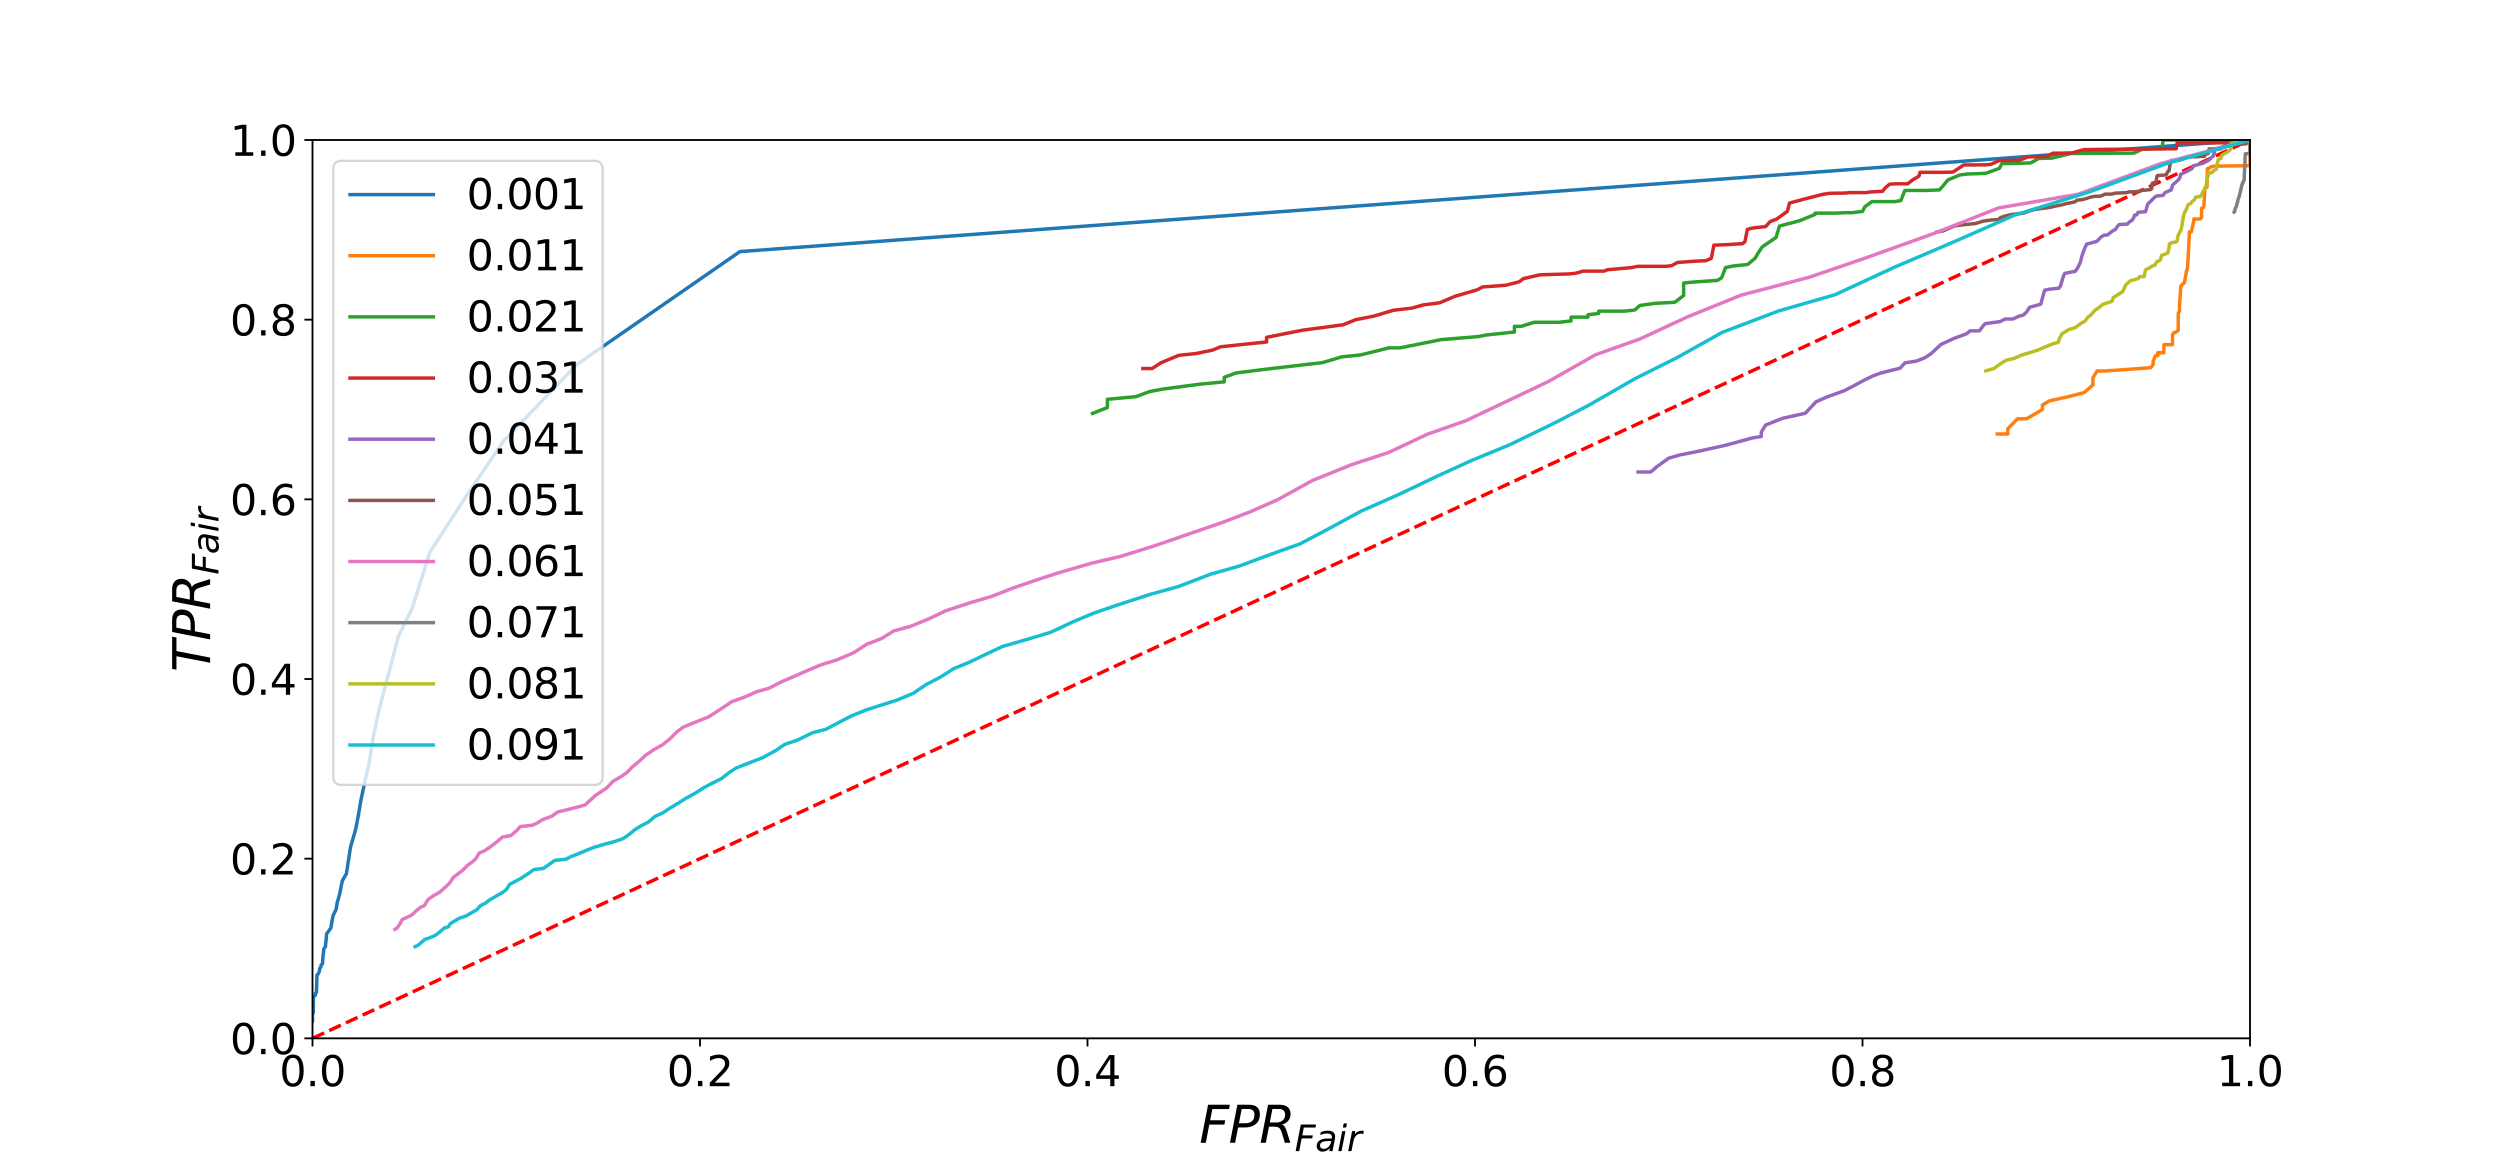<?xml version="1.0" encoding="utf-8" standalone="no"?>
<!DOCTYPE svg PUBLIC "-//W3C//DTD SVG 1.1//EN"
  "http://www.w3.org/Graphics/SVG/1.1/DTD/svg11.dtd">
<svg height="504pt" version="1.1" viewBox="0 0 1080 504" width="1080pt" xmlns="http://www.w3.org/2000/svg" xmlns:xlink="http://www.w3.org/1999/xlink">
 <defs>
  <style type="text/css">*{stroke-linecap:butt;stroke-linejoin:round;}</style>
 </defs>
 <g id="figure_1">
  <g id="patch_1">
   <path d="M 0 504 
L 1080 504 
L 1080 0 
L 0 0 
z
" style="fill:#ffffff;"/>
  </g>
  <g id="axes_1">
   <g id="patch_2">
    <path d="M 135 448.56 
L 972 448.56 
L 972 60.48 
L 135 60.48 
z
" style="fill:#ffffff;"/>
   </g>
   <g id="matplotlib.axis_1">
    <g id="xtick_1">
     <g id="line2d_1">
      <defs>
       <path d="M 0 0 
L 0 3.5 
" id="m8873af91c9" style="stroke:#000000;stroke-width:0.8;"/>
      </defs>
      <g>
       <use style="stroke:#000000;stroke-width:0.8;" x="135" xlink:href="#m8873af91c9" y="448.56"/>
      </g>
     </g>
     <g id="text_1">
      <!-- 0.0 -->
      <g transform="translate(120.687 469.237)scale(0.18 -0.18)">
       <defs>
        <path d="M 2034 4250 
Q 1547 4250 1301 3770 
Q 1056 3291 1056 2328 
Q 1056 1369 1301 889 
Q 1547 409 2034 409 
Q 2525 409 2770 889 
Q 3016 1369 3016 2328 
Q 3016 3291 2770 3770 
Q 2525 4250 2034 4250 
z
M 2034 4750 
Q 2819 4750 3233 4129 
Q 3647 3509 3647 2328 
Q 3647 1150 3233 529 
Q 2819 -91 2034 -91 
Q 1250 -91 836 529 
Q 422 1150 422 2328 
Q 422 3509 836 4129 
Q 1250 4750 2034 4750 
z
" id="DejaVuSans-30" transform="scale(0.016)"/>
        <path d="M 684 794 
L 1344 794 
L 1344 0 
L 684 0 
L 684 794 
z
" id="DejaVuSans-2e" transform="scale(0.016)"/>
       </defs>
       <use xlink:href="#DejaVuSans-30"/>
       <use x="63.623" xlink:href="#DejaVuSans-2e"/>
       <use x="95.41" xlink:href="#DejaVuSans-30"/>
      </g>
     </g>
    </g>
    <g id="xtick_2">
     <g id="line2d_2">
      <g>
       <use style="stroke:#000000;stroke-width:0.8;" x="302.4" xlink:href="#m8873af91c9" y="448.56"/>
      </g>
     </g>
     <g id="text_2">
      <!-- 0.2 -->
      <g transform="translate(288.087 469.237)scale(0.18 -0.18)">
       <defs>
        <path d="M 1228 531 
L 3431 531 
L 3431 0 
L 469 0 
L 469 531 
Q 828 903 1448 1529 
Q 2069 2156 2228 2338 
Q 2531 2678 2651 2914 
Q 2772 3150 2772 3378 
Q 2772 3750 2511 3984 
Q 2250 4219 1831 4219 
Q 1534 4219 1204 4116 
Q 875 4013 500 3803 
L 500 4441 
Q 881 4594 1212 4672 
Q 1544 4750 1819 4750 
Q 2544 4750 2975 4387 
Q 3406 4025 3406 3419 
Q 3406 3131 3298 2873 
Q 3191 2616 2906 2266 
Q 2828 2175 2409 1742 
Q 1991 1309 1228 531 
z
" id="DejaVuSans-32" transform="scale(0.016)"/>
       </defs>
       <use xlink:href="#DejaVuSans-30"/>
       <use x="63.623" xlink:href="#DejaVuSans-2e"/>
       <use x="95.41" xlink:href="#DejaVuSans-32"/>
      </g>
     </g>
    </g>
    <g id="xtick_3">
     <g id="line2d_3">
      <g>
       <use style="stroke:#000000;stroke-width:0.8;" x="469.8" xlink:href="#m8873af91c9" y="448.56"/>
      </g>
     </g>
     <g id="text_3">
      <!-- 0.4 -->
      <g transform="translate(455.487 469.237)scale(0.18 -0.18)">
       <defs>
        <path d="M 2419 4116 
L 825 1625 
L 2419 1625 
L 2419 4116 
z
M 2253 4666 
L 3047 4666 
L 3047 1625 
L 3713 1625 
L 3713 1100 
L 3047 1100 
L 3047 0 
L 2419 0 
L 2419 1100 
L 313 1100 
L 313 1709 
L 2253 4666 
z
" id="DejaVuSans-34" transform="scale(0.016)"/>
       </defs>
       <use xlink:href="#DejaVuSans-30"/>
       <use x="63.623" xlink:href="#DejaVuSans-2e"/>
       <use x="95.41" xlink:href="#DejaVuSans-34"/>
      </g>
     </g>
    </g>
    <g id="xtick_4">
     <g id="line2d_4">
      <g>
       <use style="stroke:#000000;stroke-width:0.8;" x="637.2" xlink:href="#m8873af91c9" y="448.56"/>
      </g>
     </g>
     <g id="text_4">
      <!-- 0.6 -->
      <g transform="translate(622.887 469.237)scale(0.18 -0.18)">
       <defs>
        <path d="M 2113 2584 
Q 1688 2584 1439 2293 
Q 1191 2003 1191 1497 
Q 1191 994 1439 701 
Q 1688 409 2113 409 
Q 2538 409 2786 701 
Q 3034 994 3034 1497 
Q 3034 2003 2786 2293 
Q 2538 2584 2113 2584 
z
M 3366 4563 
L 3366 3988 
Q 3128 4100 2886 4159 
Q 2644 4219 2406 4219 
Q 1781 4219 1451 3797 
Q 1122 3375 1075 2522 
Q 1259 2794 1537 2939 
Q 1816 3084 2150 3084 
Q 2853 3084 3261 2657 
Q 3669 2231 3669 1497 
Q 3669 778 3244 343 
Q 2819 -91 2113 -91 
Q 1303 -91 875 529 
Q 447 1150 447 2328 
Q 447 3434 972 4092 
Q 1497 4750 2381 4750 
Q 2619 4750 2861 4703 
Q 3103 4656 3366 4563 
z
" id="DejaVuSans-36" transform="scale(0.016)"/>
       </defs>
       <use xlink:href="#DejaVuSans-30"/>
       <use x="63.623" xlink:href="#DejaVuSans-2e"/>
       <use x="95.41" xlink:href="#DejaVuSans-36"/>
      </g>
     </g>
    </g>
    <g id="xtick_5">
     <g id="line2d_5">
      <g>
       <use style="stroke:#000000;stroke-width:0.8;" x="804.6" xlink:href="#m8873af91c9" y="448.56"/>
      </g>
     </g>
     <g id="text_5">
      <!-- 0.8 -->
      <g transform="translate(790.287 469.237)scale(0.18 -0.18)">
       <defs>
        <path d="M 2034 2216 
Q 1584 2216 1326 1975 
Q 1069 1734 1069 1313 
Q 1069 891 1326 650 
Q 1584 409 2034 409 
Q 2484 409 2743 651 
Q 3003 894 3003 1313 
Q 3003 1734 2745 1975 
Q 2488 2216 2034 2216 
z
M 1403 2484 
Q 997 2584 770 2862 
Q 544 3141 544 3541 
Q 544 4100 942 4425 
Q 1341 4750 2034 4750 
Q 2731 4750 3128 4425 
Q 3525 4100 3525 3541 
Q 3525 3141 3298 2862 
Q 3072 2584 2669 2484 
Q 3125 2378 3379 2068 
Q 3634 1759 3634 1313 
Q 3634 634 3220 271 
Q 2806 -91 2034 -91 
Q 1263 -91 848 271 
Q 434 634 434 1313 
Q 434 1759 690 2068 
Q 947 2378 1403 2484 
z
M 1172 3481 
Q 1172 3119 1398 2916 
Q 1625 2713 2034 2713 
Q 2441 2713 2670 2916 
Q 2900 3119 2900 3481 
Q 2900 3844 2670 4047 
Q 2441 4250 2034 4250 
Q 1625 4250 1398 4047 
Q 1172 3844 1172 3481 
z
" id="DejaVuSans-38" transform="scale(0.016)"/>
       </defs>
       <use xlink:href="#DejaVuSans-30"/>
       <use x="63.623" xlink:href="#DejaVuSans-2e"/>
       <use x="95.41" xlink:href="#DejaVuSans-38"/>
      </g>
     </g>
    </g>
    <g id="xtick_6">
     <g id="line2d_6">
      <g>
       <use style="stroke:#000000;stroke-width:0.8;" x="972" xlink:href="#m8873af91c9" y="448.56"/>
      </g>
     </g>
     <g id="text_6">
      <!-- 1.0 -->
      <g transform="translate(957.687 469.237)scale(0.18 -0.18)">
       <defs>
        <path d="M 794 531 
L 1825 531 
L 1825 4091 
L 703 3866 
L 703 4441 
L 1819 4666 
L 2450 4666 
L 2450 531 
L 3481 531 
L 3481 0 
L 794 0 
L 794 531 
z
" id="DejaVuSans-31" transform="scale(0.016)"/>
       </defs>
       <use xlink:href="#DejaVuSans-31"/>
       <use x="63.623" xlink:href="#DejaVuSans-2e"/>
       <use x="95.41" xlink:href="#DejaVuSans-30"/>
      </g>
     </g>
    </g>
    <g id="text_7">
     <!-- $FPR_{Fair}$ -->
     <g transform="translate(518.08 493.697)scale(0.22 -0.22)">
      <defs>
       <path d="M 1081 4666 
L 3756 4666 
L 3653 4134 
L 1606 4134 
L 1338 2759 
L 3188 2759 
L 3084 2228 
L 1234 2228 
L 800 0 
L 172 0 
L 1081 4666 
z
" id="DejaVuSans-Oblique-46" transform="scale(0.016)"/>
       <path d="M 1081 4666 
L 2541 4666 
Q 3178 4666 3512 4369 
Q 3847 4072 3847 3500 
Q 3847 2731 3353 2303 
Q 2859 1875 1966 1875 
L 1172 1875 
L 806 0 
L 172 0 
L 1081 4666 
z
M 1613 4147 
L 1275 2394 
L 2069 2394 
Q 2606 2394 2893 2669 
Q 3181 2944 3181 3456 
Q 3181 3784 2986 3965 
Q 2791 4147 2438 4147 
L 1613 4147 
z
" id="DejaVuSans-Oblique-50" transform="scale(0.016)"/>
       <path d="M 1613 4147 
L 1294 2491 
L 2106 2491 
Q 2584 2491 2879 2755 
Q 3175 3019 3175 3444 
Q 3175 3784 2976 3965 
Q 2778 4147 2406 4147 
L 1613 4147 
z
M 2772 2241 
Q 2972 2194 3105 2009 
Q 3238 1825 3413 1275 
L 3809 0 
L 3144 0 
L 2778 1197 
Q 2638 1659 2453 1815 
Q 2269 1972 1888 1972 
L 1191 1972 
L 806 0 
L 172 0 
L 1081 4666 
L 2503 4666 
Q 3150 4666 3495 4373 
Q 3841 4081 3841 3531 
Q 3841 3044 3547 2687 
Q 3253 2331 2772 2241 
z
" id="DejaVuSans-Oblique-52" transform="scale(0.016)"/>
       <path d="M 3438 1997 
L 3047 0 
L 2472 0 
L 2578 531 
Q 2325 219 2001 64 
Q 1678 -91 1281 -91 
Q 834 -91 548 182 
Q 263 456 263 884 
Q 263 1497 752 1853 
Q 1241 2209 2100 2209 
L 2900 2209 
L 2931 2363 
Q 2938 2388 2941 2417 
Q 2944 2447 2944 2509 
Q 2944 2788 2717 2942 
Q 2491 3097 2081 3097 
Q 1800 3097 1504 3025 
Q 1209 2953 897 2809 
L 997 3341 
Q 1322 3463 1633 3523 
Q 1944 3584 2234 3584 
Q 2853 3584 3176 3315 
Q 3500 3047 3500 2534 
Q 3500 2431 3484 2292 
Q 3469 2153 3438 1997 
z
M 2816 1759 
L 2241 1759 
Q 1534 1759 1195 1570 
Q 856 1381 856 984 
Q 856 709 1029 553 
Q 1203 397 1509 397 
Q 1978 397 2328 733 
Q 2678 1069 2791 1631 
L 2816 1759 
z
" id="DejaVuSans-Oblique-61" transform="scale(0.016)"/>
       <path d="M 1172 4863 
L 1747 4863 
L 1606 4134 
L 1031 4134 
L 1172 4863 
z
M 909 3500 
L 1484 3500 
L 800 0 
L 225 0 
L 909 3500 
z
" id="DejaVuSans-Oblique-69" transform="scale(0.016)"/>
       <path d="M 2853 2969 
Q 2766 3016 2653 3041 
Q 2541 3066 2413 3066 
Q 1953 3066 1609 2717 
Q 1266 2369 1153 1784 
L 800 0 
L 225 0 
L 909 3500 
L 1484 3500 
L 1375 2956 
Q 1603 3259 1920 3421 
Q 2238 3584 2597 3584 
Q 2691 3584 2781 3573 
Q 2872 3563 2963 3538 
L 2853 2969 
z
" id="DejaVuSans-Oblique-72" transform="scale(0.016)"/>
      </defs>
      <use transform="translate(0 0.094)" xlink:href="#DejaVuSans-Oblique-46"/>
      <use transform="translate(57.52 0.094)" xlink:href="#DejaVuSans-Oblique-50"/>
      <use transform="translate(117.822 0.094)" xlink:href="#DejaVuSans-Oblique-52"/>
      <use transform="translate(187.305 -16.312)scale(0.7)" xlink:href="#DejaVuSans-Oblique-46"/>
      <use transform="translate(227.568 -16.312)scale(0.7)" xlink:href="#DejaVuSans-Oblique-61"/>
      <use transform="translate(270.464 -16.312)scale(0.7)" xlink:href="#DejaVuSans-Oblique-69"/>
      <use transform="translate(289.912 -16.312)scale(0.7)" xlink:href="#DejaVuSans-Oblique-72"/>
     </g>
    </g>
   </g>
   <g id="matplotlib.axis_2">
    <g id="ytick_1">
     <g id="line2d_7">
      <defs>
       <path d="M 0 0 
L -3.5 0 
" id="mb8b82fc88a" style="stroke:#000000;stroke-width:0.8;"/>
      </defs>
      <g>
       <use style="stroke:#000000;stroke-width:0.8;" x="135" xlink:href="#mb8b82fc88a" y="448.56"/>
      </g>
     </g>
     <g id="text_8">
      <!-- 0.0 -->
      <g transform="translate(99.374 455.399)scale(0.18 -0.18)">
       <use xlink:href="#DejaVuSans-30"/>
       <use x="63.623" xlink:href="#DejaVuSans-2e"/>
       <use x="95.41" xlink:href="#DejaVuSans-30"/>
      </g>
     </g>
    </g>
    <g id="ytick_2">
     <g id="line2d_8">
      <g>
       <use style="stroke:#000000;stroke-width:0.8;" x="135" xlink:href="#mb8b82fc88a" y="370.944"/>
      </g>
     </g>
     <g id="text_9">
      <!-- 0.2 -->
      <g transform="translate(99.374 377.783)scale(0.18 -0.18)">
       <use xlink:href="#DejaVuSans-30"/>
       <use x="63.623" xlink:href="#DejaVuSans-2e"/>
       <use x="95.41" xlink:href="#DejaVuSans-32"/>
      </g>
     </g>
    </g>
    <g id="ytick_3">
     <g id="line2d_9">
      <g>
       <use style="stroke:#000000;stroke-width:0.8;" x="135" xlink:href="#mb8b82fc88a" y="293.328"/>
      </g>
     </g>
     <g id="text_10">
      <!-- 0.4 -->
      <g transform="translate(99.374 300.167)scale(0.18 -0.18)">
       <use xlink:href="#DejaVuSans-30"/>
       <use x="63.623" xlink:href="#DejaVuSans-2e"/>
       <use x="95.41" xlink:href="#DejaVuSans-34"/>
      </g>
     </g>
    </g>
    <g id="ytick_4">
     <g id="line2d_10">
      <g>
       <use style="stroke:#000000;stroke-width:0.8;" x="135" xlink:href="#mb8b82fc88a" y="215.712"/>
      </g>
     </g>
     <g id="text_11">
      <!-- 0.6 -->
      <g transform="translate(99.374 222.551)scale(0.18 -0.18)">
       <use xlink:href="#DejaVuSans-30"/>
       <use x="63.623" xlink:href="#DejaVuSans-2e"/>
       <use x="95.41" xlink:href="#DejaVuSans-36"/>
      </g>
     </g>
    </g>
    <g id="ytick_5">
     <g id="line2d_11">
      <g>
       <use style="stroke:#000000;stroke-width:0.8;" x="135" xlink:href="#mb8b82fc88a" y="138.096"/>
      </g>
     </g>
     <g id="text_12">
      <!-- 0.8 -->
      <g transform="translate(99.374 144.935)scale(0.18 -0.18)">
       <use xlink:href="#DejaVuSans-30"/>
       <use x="63.623" xlink:href="#DejaVuSans-2e"/>
       <use x="95.41" xlink:href="#DejaVuSans-38"/>
      </g>
     </g>
    </g>
    <g id="ytick_6">
     <g id="line2d_12">
      <g>
       <use style="stroke:#000000;stroke-width:0.8;" x="135" xlink:href="#mb8b82fc88a" y="60.48"/>
      </g>
     </g>
     <g id="text_13">
      <!-- 1.0 -->
      <g transform="translate(99.374 67.319)scale(0.18 -0.18)">
       <use xlink:href="#DejaVuSans-31"/>
       <use x="63.623" xlink:href="#DejaVuSans-2e"/>
       <use x="95.41" xlink:href="#DejaVuSans-30"/>
      </g>
     </g>
    </g>
    <g id="text_14">
     <!-- $TPR_{Fair}$ -->
     <g transform="translate(90.799 290.27)rotate(-90)scale(0.22 -0.22)">
      <defs>
       <path d="M 378 4666 
L 4325 4666 
L 4225 4134 
L 2559 4134 
L 1759 0 
L 1125 0 
L 1925 4134 
L 275 4134 
L 378 4666 
z
" id="DejaVuSans-Oblique-54" transform="scale(0.016)"/>
      </defs>
      <use transform="translate(0 0.094)" xlink:href="#DejaVuSans-Oblique-54"/>
      <use transform="translate(61.084 0.094)" xlink:href="#DejaVuSans-Oblique-50"/>
      <use transform="translate(121.387 0.094)" xlink:href="#DejaVuSans-Oblique-52"/>
      <use transform="translate(190.869 -16.312)scale(0.7)" xlink:href="#DejaVuSans-Oblique-46"/>
      <use transform="translate(231.133 -16.312)scale(0.7)" xlink:href="#DejaVuSans-Oblique-61"/>
      <use transform="translate(274.028 -16.312)scale(0.7)" xlink:href="#DejaVuSans-Oblique-69"/>
      <use transform="translate(293.477 -16.312)scale(0.7)" xlink:href="#DejaVuSans-Oblique-72"/>
     </g>
    </g>
   </g>
   <g id="line2d_13">
    <path clip-path="url(#p45fdddfc9d)" d="M 135 448.56 
L 972 60.48 
" style="fill:none;stroke:#ff0000;stroke-dasharray:5.55,2.4;stroke-dashoffset:0;stroke-width:1.5;"/>
   </g>
   <g id="line2d_14">
    <path clip-path="url(#p45fdddfc9d)" d="M 972 60.48 
L 319.632 108.689 
L 249.136 157.5 
L 217.599 190.45 
L 200.733 215.379 
L 185.727 238.54 
L 178.081 262.719 
L 172.082 274.945 
L 167.46 292.625 
L 163.862 306.264 
L 161.392 317.533 
L 159.463 329.853 
L 157.798 336.814 
L 155.925 345.666 
L 154.827 352.123 
L 153.719 357.983 
L 151.437 365.9 
L 150.5 371.878 
L 149.664 377.37 
L 147.877 380.54 
L 147.415 382.693 
L 146.789 385.985 
L 146.273 387.905 
L 145.662 389.941 
L 145.197 392.893 
L 143.913 395.476 
L 143.573 397.049 
L 143.272 398.894 
L 142.965 400.818 
L 141.998 402.25 
L 141.105 403.329 
L 140.969 405.293 
L 140.812 406.582 
L 140.677 407.687 
L 140.588 408.935 
L 139.88 409.911 
L 139.8 411.066 
L 139.702 411.834 
L 139.612 412.434 
L 139.534 413.28 
L 139.455 414.032 
L 139.397 414.983 
L 139.314 416.336 
L 138.715 416.908 
L 138.628 417.701 
L 138.064 418.453 
L 138.031 419.413 
L 137.484 420.703 
L 136.947 421.177 
L 136.918 421.903 
L 136.893 422.363 
L 136.874 423.048 
L 136.848 424.38 
L 136.826 424.986 
L 136.808 425.561 
L 136.785 426.441 
L 136.766 426.906 
L 136.75 427.463 
L 136.735 427.947 
L 136.717 428.206 
L 136.694 428.768 
L 136.257 428.984 
L 136.245 429.221 
L 136.23 429.761 
L 136.221 429.971 
L 135.807 430.176 
L 135.798 430.306 
L 135.394 430.481 
L 135.39 431.099 
L 135.384 431.274 
L 135.381 431.403 
L 135.377 431.531 
L 135.373 431.625 
L 135.369 431.965 
L 135.365 432.821 
L 135.361 432.859 
L 135.358 433.491 
L 135.355 433.863 
L 135.353 434.001 
L 135.35 434.321 
L 135.347 435.124 
L 135.345 435.285 
L 135.343 435.66 
L 135.34 436.392 
L 135.338 436.898 
L 135.336 437.001 
L 135.334 437.563 
L 135 437.652 
L 135 438.32 
L 135 438.577 
L 135 439.059 
L 135 439.295 
L 135 439.759 
L 135 439.8 
L 135 440.273 
L 135 440.546 
L 135 440.802 
L 135 440.862 
L 135 440.928 
L 135 440.989 
L 135 441.053 
" style="fill:none;stroke:#1f77b4;stroke-linecap:square;stroke-width:1.5;"/>
   </g>
   <g id="line2d_15">
    <path clip-path="url(#p45fdddfc9d)" d="M 972 60.48 
L 972 60.48 
L 972 60.48 
L 972 60.48 
L 972 60.48 
L 972 60.48 
L 972 60.48 
L 972 60.48 
L 972 60.48 
L 972 67.41 
L 972 67.472 
L 972 67.536 
L 972 67.536 
L 972 67.601 
L 972 71.161 
L 972 71.161 
L 972 71.161 
L 972 71.26 
L 972 71.463 
L 972 71.568 
L 972 71.568 
L 956.5 71.783 
L 956.057 71.894 
L 955.904 71.894 
L 955.426 72.007 
L 954.918 72.122 
L 954.742 72.36 
L 954.562 72.608 
L 954 72.735 
L 953.604 72.866 
L 953.4 80.905 
L 952.977 81.123 
L 952.759 81.123 
L 952.535 81.123 
L 952.306 84.99 
L 952.071 89.075 
L 951.831 89.69 
L 951.831 89.69 
L 951.585 89.69 
L 951.075 90.008 
L 951.075 93.863 
L 950.538 94.597 
L 950.26 94.597 
L 949.68 94.597 
L 949.068 94.597 
L 947.739 94.597 
L 947.739 95.364 
L 946.636 100.17 
L 945.844 100.17 
L 945.429 108.445 
L 945 115.92 
L 945 115.92 
L 944.557 117.166 
L 943.627 122.22 
L 942.632 122.93 
L 942.107 123.656 
L 941.564 131.851 
L 941.564 133.53 
L 941.564 134.4 
L 941 135.291 
L 941 142.662 
L 939.808 143.64 
L 939.176 143.64 
L 938.52 144.642 
L 938.52 148.903 
L 937.837 148.903 
L 937.125 148.903 
L 934.8 148.903 
L 934.8 150.037 
L 934.8 151.2 
L 934.8 152.394 
L 933.955 152.394 
L 932.143 152.394 
L 932.143 153.619 
L 931.171 153.619 
L 931.171 153.619 
L 930.15 156.171 
L 930.15 156.171 
L 930.15 157.5 
L 929.077 158.866 
L 929.077 158.866 
L 909.225 160.272 
L 907.615 160.272 
L 905.921 160.272 
L 904.135 163.207 
L 904.135 163.207 
L 904.135 166.32 
L 902.25 167.948 
L 900.257 169.627 
L 893.531 171.36 
L 885.414 173.148 
L 882.321 174.995 
L 882.321 176.904 
L 879 178.877 
L 875.423 180.919 
L 871.56 180.919 
L 867.375 185.22 
L 867.375 185.22 
L 867.375 187.488 
L 862.826 187.488 
L 862.826 187.488 
" style="fill:none;stroke:#ff7f0e;stroke-linecap:square;stroke-width:1.5;"/>
   </g>
   <g id="line2d_16">
    <path clip-path="url(#p45fdddfc9d)" d="M 972 60.48 
L 965.139 60.48 
L 965.083 60.48 
L 958.222 60.48 
L 954.49 60.48 
L 950.446 60.48 
L 946.636 60.48 
L 935.45 60.48 
L 934.466 60.48 
L 933.955 64.194 
L 926.345 64.212 
L 925.927 64.248 
L 921.857 66.132 
L 910.569 66.215 
L 903.518 66.244 
L 896.595 66.301 
L 896.253 66.301 
L 894.5 66.33 
L 886.353 68.32 
L 880.763 68.441 
L 877.245 70.38 
L 870.422 70.586 
L 864.798 70.693 
L 863.731 72.735 
L 857.864 74.853 
L 854.907 75.007 
L 849.938 75.164 
L 848.653 75.325 
L 846.674 75.572 
L 841.5 77.728 
L 837.895 82.04 
L 831.721 82.282 
L 826.23 82.282 
L 822.879 82.282 
L 822.017 84.462 
L 821.145 86.643 
L 818.467 87.091 
L 811.617 87.091 
L 808.683 87.091 
L 805.64 89.309 
L 804.6 91.35 
L 801.401 91.705 
L 800.308 91.885 
L 796.941 91.885 
L 793.44 92.068 
L 784.102 92.068 
L 784.102 92.629 
L 777.486 95.337 
L 768.729 97.661 
L 767.266 102.561 
L 761.245 106.68 
L 759.717 108.99 
L 758.168 111.604 
L 755 114.25 
L 748.8 114.906 
L 745.444 115.578 
L 743.727 120.001 
L 741.985 121.118 
L 731.045 121.885 
L 727.338 122.276 
L 727.338 127.648 
L 723.516 130.585 
L 714.969 131.04 
L 708.378 131.968 
L 706.286 133.901 
L 702 134.4 
L 697.574 134.4 
L 690.655 134.4 
L 690.655 135.42 
L 686.025 135.94 
L 686.025 137.003 
L 683.622 137.003 
L 678.692 137.003 
L 678.692 138.654 
L 673.591 139.221 
L 662.838 139.221 
L 657.165 140.971 
L 654.25 140.971 
L 654.25 143.428 
L 642.029 144.714 
L 638.825 145.373 
L 622.573 146.72 
L 619.147 147.41 
L 612.09 148.823 
L 604.745 150.284 
L 600 150.284 
L 587.663 153.354 
L 579.656 154.154 
L 571.309 156.641 
L 548.798 159.264 
L 534.035 161.093 
L 528.882 162.992 
L 528.882 164.963 
L 518.205 165.977 
L 502.463 168.067 
L 496.667 169.142 
L 490.725 171.36 
L 478.385 172.503 
L 478.385 176.078 
L 471.974 178.591 
L 471.974 178.591 
" style="fill:none;stroke:#2ca02c;stroke-linecap:square;stroke-width:1.5;"/>
   </g>
   <g id="line2d_17">
    <path clip-path="url(#p45fdddfc9d)" d="M 972 60.48 
L 965.25 60.48 
L 962.927 61.678 
L 958.427 61.689 
L 955.992 61.693 
L 953.4 61.697 
L 950.899 61.716 
L 941.349 61.72 
L 940.552 61.744 
L 940.091 64.272 
L 930.273 64.322 
L 929.902 64.387 
L 922.179 64.4 
L 914.534 64.495 
L 909.537 64.522 
L 904.941 64.551 
L 904.338 64.594 
L 900.33 64.623 
L 894.975 66.104 
L 886.75 66.187 
L 884.437 67.588 
L 879.587 67.72 
L 876.038 67.775 
L 872.421 69.234 
L 866.016 69.3 
L 863.551 69.401 
L 860.027 71.009 
L 858.892 71.092 
L 857.734 71.217 
L 848.32 71.26 
L 843.679 74.34 
L 838.908 74.451 
L 832.5 74.451 
L 829.467 74.451 
L 828.949 76.128 
L 826.3 77.693 
L 824.109 79.411 
L 818.656 79.411 
L 816.279 79.566 
L 814.447 81.156 
L 813.202 82.656 
L 807.948 82.931 
L 805.955 83.213 
L 799.066 83.213 
L 796.895 83.405 
L 790.353 83.502 
L 787.208 84 
L 779.416 86.012 
L 773.072 87.714 
L 772.176 91.253 
L 767.484 94.672 
L 766.555 94.976 
L 764.67 95.76 
L 762.75 97.864 
L 756.883 98.563 
L 754.854 99.104 
L 753.825 104.414 
L 752.786 105.258 
L 745.891 105.693 
L 740.403 105.914 
L 739.273 111.593 
L 736.98 112.61 
L 731.673 112.871 
L 724.611 113.4 
L 722.149 114.771 
L 719.638 115.054 
L 715.776 115.054 
L 707.456 115.054 
L 704.686 115.628 
L 694.468 116.513 
L 693 117.119 
L 691.516 117.119 
L 683.852 117.119 
L 680.669 118.052 
L 677.413 118.37 
L 665.424 118.692 
L 658.125 120.355 
L 656.246 121.756 
L 650.47 123.223 
L 640.358 123.984 
L 638.259 125.16 
L 628.615 127.972 
L 621.882 130.82 
L 614.88 131.71 
L 610.054 133.089 
L 601.898 134.038 
L 593.63 136.523 
L 585.692 138.096 
L 580.213 140.298 
L 562.8 142.628 
L 553.5 144.467 
L 547.159 145.74 
L 547.159 147.723 
L 540.623 148.404 
L 527.344 149.8 
L 523.843 151.241 
L 516.672 152.729 
L 509.268 153.491 
L 501.62 156.671 
L 497.7 159.202 
L 493.714 159.202 
" style="fill:none;stroke:#d62728;stroke-linecap:square;stroke-width:1.5;"/>
   </g>
   <g id="line2d_18">
    <path clip-path="url(#p45fdddfc9d)" d="M 972 60.48 
L 966.769 60.48 
L 966.714 60.48 
L 964.907 60.48 
L 963.058 62.337 
L 962.902 62.346 
L 960.963 63.306 
L 957.153 64.248 
L 956.851 64.313 
L 956.607 66.229 
L 956.355 66.287 
L 956.208 67.323 
L 954.021 69.278 
L 953.804 69.436 
L 951.734 70.508 
L 947.621 71.626 
L 947.443 71.744 
L 946.89 72.899 
L 944.453 74.152 
L 941.954 75.365 
L 941.799 76.516 
L 941 77.776 
L 938.52 79.938 
L 937.976 82.04 
L 935.31 83.181 
L 934.487 84.395 
L 931.805 84.666 
L 931.462 84.804 
L 930.994 85.014 
L 927.818 88.2 
L 926.892 91.438 
L 923.663 91.705 
L 923.068 92.82 
L 922.147 92.913 
L 921.674 94.226 
L 920.865 95.351 
L 920.029 95.76 
L 918.99 96.792 
L 915.446 97.005 
L 914.474 98.147 
L 913.875 99.174 
L 913.056 99.518 
L 912.214 100.104 
L 910.905 101.147 
L 910.229 101.516 
L 908.83 101.64 
L 907.615 102.402 
L 905.834 104.276 
L 901.41 105.492 
L 900.257 108.075 
L 899.368 110.673 
L 898.763 113.122 
L 897.835 115.209 
L 896.562 117.18 
L 891.939 118.116 
L 891.237 119.788 
L 890.16 123.447 
L 889.426 124.507 
L 885.284 124.941 
L 883.286 125.381 
L 882.46 128.261 
L 881.62 131.405 
L 876.796 132.743 
L 875.423 134.851 
L 874.01 136.169 
L 872.554 136.439 
L 869.51 137.82 
L 866.274 137.82 
L 864 138.937 
L 857.656 139.796 
L 857.027 140.379 
L 855.101 142.929 
L 851.046 142.929 
L 849.632 144.155 
L 843.988 146.236 
L 838.491 148.812 
L 834.266 152.741 
L 831.6 154.515 
L 827.881 155.984 
L 822.945 156.736 
L 820.875 159.065 
L 812.852 161.035 
L 809.417 162.271 
L 805.831 163.968 
L 799.489 167.366 
L 796.814 168.743 
L 788.906 171.604 
L 784.512 173.597 
L 779.902 178.514 
L 769.966 180.73 
L 762.75 183.621 
L 760.865 186.7 
L 760.865 188.566 
L 756.991 189.2 
L 745.15 192.427 
L 732.857 195.12 
L 725.824 196.508 
L 720.9 197.925 
L 715.776 201.6 
L 713.134 203.901 
L 707.684 203.901 
" style="fill:none;stroke:#9467bd;stroke-linecap:square;stroke-width:1.5;"/>
   </g>
   <g id="line2d_19">
    <path clip-path="url(#p45fdddfc9d)" d="M 972 60.48 
L 972 60.48 
L 972 60.48 
L 972 60.48 
L 970.547 60.48 
L 970.526 60.48 
L 970.508 60.48 
L 970.481 60.48 
L 970.453 60.48 
L 970.433 62.035 
L 970.409 62.054 
L 970.39 62.07 
L 970.365 62.077 
L 970.346 62.104 
L 970.336 62.117 
L 970.323 62.146 
L 970.306 62.164 
L 968.541 62.193 
L 966.736 62.22 
L 966.657 62.248 
L 966.612 62.26 
L 966.481 62.281 
L 966.408 62.306 
L 966.319 62.311 
L 966.254 62.328 
L 966.119 62.341 
L 966.05 62.359 
L 965.993 62.368 
L 965.92 62.382 
L 961.717 62.392 
L 959.35 64.303 
L 956.977 64.332 
L 954.653 64.351 
L 954.332 64.371 
L 954.144 65.368 
L 953.903 66.345 
L 953.655 66.405 
L 953.348 66.466 
L 952.977 66.497 
L 952.535 66.528 
L 952.364 67.536 
L 949.513 67.591 
L 949.173 67.705 
L 946.246 67.724 
L 945.925 67.783 
L 945.344 67.842 
L 944.913 67.984 
L 941.31 69.25 
L 937.953 69.3 
L 937.366 71.536 
L 937.003 73.824 
L 936.758 73.978 
L 936.383 74.258 
L 935.74 75.585 
L 932.143 75.814 
L 931.849 76.003 
L 931.399 78.447 
L 931.094 78.728 
L 930.784 78.902 
L 929.826 79.078 
L 929.496 81.625 
L 928.992 81.9 
L 928.476 81.97 
L 924.75 82.326 
L 924.171 82.693 
L 922.971 82.768 
L 921.708 82.844 
L 919.688 82.92 
L 918.493 83.23 
L 913.332 83.467 
L 913.056 83.71 
L 911.928 83.875 
L 909.225 83.875 
L 908.591 84.297 
L 907.284 84.735 
L 904.861 84.825 
L 902.635 85.282 
L 901.068 85.854 
L 899.428 86.251 
L 897.268 86.454 
L 896.367 87.19 
L 894.975 87.518 
L 892.538 87.969 
L 890.474 88.554 
L 887.169 89.164 
L 886.007 89.543 
L 879 90.468 
L 877.021 91.023 
L 874.248 92.046 
L 868.985 92.662 
L 865.714 93.467 
L 864 94.14 
L 864 94.841 
L 860.4 95.021 
L 856.552 95.572 
L 853.487 96.531 
L 848 97.132 
L 844.457 97.544 
L 841.981 98.615 
L 839.406 99.75 
L 836.727 100.223 
" style="fill:none;stroke:#8c564b;stroke-linecap:square;stroke-width:1.5;"/>
   </g>
   <g id="line2d_20">
    <path clip-path="url(#p45fdddfc9d)" d="M 972 60.48 
L 933.505 70.659 
L 897.741 83.925 
L 863.405 89.815 
L 835.489 100.831 
L 807.328 110.948 
L 781.687 119.746 
L 752.173 127.487 
L 728.738 136.995 
L 708.615 146.362 
L 689.253 153.259 
L 668.861 164.825 
L 652.117 172.793 
L 633.157 181.786 
L 616.67 187.568 
L 599.915 195.443 
L 583.74 200.779 
L 567.047 207.537 
L 552.059 215.804 
L 540.046 221.112 
L 528.231 225.64 
L 512.431 231.074 
L 499.693 235.47 
L 484.126 240.364 
L 471.688 243.259 
L 457.208 247.46 
L 446.681 250.915 
L 438.011 253.889 
L 428.357 257.64 
L 418.787 260.487 
L 408.526 263.857 
L 401.65 267.162 
L 393.477 270.542 
L 386.045 272.589 
L 380.825 275.864 
L 374.45 278.296 
L 368.68 282.023 
L 361.358 285.138 
L 354.797 287.14 
L 349.032 289.565 
L 343.484 292.017 
L 338.032 294.342 
L 332.059 297.36 
L 327 298.775 
L 321.438 301.21 
L 316.105 303.119 
L 312.236 305.732 
L 306.183 309.657 
L 300.487 311.942 
L 295.196 314.091 
L 292.232 316.307 
L 289.516 319.085 
L 286.26 321.721 
L 282.572 323.783 
L 278.732 326.387 
L 276.072 328.916 
L 272.943 331.467 
L 270.968 333.635 
L 268.447 335.411 
L 264.804 337.539 
L 262.117 340.342 
L 259.696 342.009 
L 257.292 343.569 
L 254.931 345.757 
L 252.664 347.781 
L 249.118 348.75 
L 245.664 349.638 
L 240.955 350.754 
L 238.454 352.56 
L 234.305 354.12 
L 232.241 355.433 
L 229.996 356.499 
L 224.721 357.084 
L 223.251 358.767 
L 220.665 360.998 
L 217.097 361.577 
L 214.27 363.971 
L 211.442 366.112 
L 209.238 367.572 
L 206.918 368.608 
L 205.604 370.944 
L 204.152 372.25 
L 201.93 373.838 
L 199.901 375.942 
L 197.663 377.652 
L 195.792 379.093 
L 194.1 381.64 
L 192.344 383.251 
L 190.119 385.33 
L 187.472 386.813 
L 185.003 388.524 
L 184.023 390.004 
L 183.33 391.237 
L 181.718 391.9 
L 179.744 393.523 
L 177.941 395.245 
L 175.641 396.405 
L 173.792 397.151 
L 172.856 398.941 
L 171.707 400.707 
L 170.595 401.495 
" style="fill:none;stroke:#e377c2;stroke-linecap:square;stroke-width:1.5;"/>
   </g>
   <g id="line2d_21">
    <path clip-path="url(#p45fdddfc9d)" d="M 972 60.48 
L 972 60.48 
L 972 60.48 
L 972 60.48 
L 972 60.48 
L 972 60.48 
L 972 60.48 
L 972 60.48 
L 972 60.48 
L 972 61.708 
L 972 61.722 
L 972 61.736 
L 972 61.742 
L 972 61.761 
L 972 61.771 
L 972 61.793 
L 972 61.809 
L 972 61.828 
L 972 61.846 
L 972 61.866 
L 972 61.873 
L 972 61.891 
L 972 61.907 
L 972 61.92 
L 972 61.933 
L 972 61.95 
L 972 61.961 
L 972 61.97 
L 972 61.984 
L 972 61.993 
L 972 63.506 
L 972 63.524 
L 972 63.536 
L 972 63.554 
L 972 64.345 
L 972 65.128 
L 972 65.184 
L 972 65.222 
L 972 65.242 
L 972 65.261 
L 972 66.058 
L 972 66.104 
L 972 66.187 
L 972 66.211 
L 972 66.26 
L 972 66.322 
L 969.993 66.437 
L 969.933 67.426 
L 969.881 67.488 
L 969.837 69.26 
L 969.809 71.088 
L 969.792 71.21 
L 969.774 71.386 
L 969.738 72.435 
L 969.701 72.608 
L 969.662 72.755 
L 969.636 74.678 
L 969.609 74.853 
L 969.581 74.997 
L 969.538 75.18 
L 969.516 77.31 
L 969.486 77.484 
L 969.448 77.527 
L 969.425 77.841 
L 969.384 78.073 
L 969.309 78.167 
L 969.238 78.215 
L 969.134 78.311 
L 969.073 78.555 
L 968.978 78.806 
L 968.945 78.96 
L 968.9 79.117 
L 968.743 79.117 
L 968.718 79.384 
L 968.652 79.771 
L 968.513 79.827 
L 968.408 80.292 
L 968.313 80.655 
L 968.23 80.905 
L 968.143 81.161 
L 968.107 81.693 
L 968.052 81.9 
L 967.957 82.253 
L 967.836 82.768 
L 967.708 83.23 
L 967.618 83.548 
L 967.524 84.212 
L 967.401 84.558 
L 967.244 85.189 
L 967.047 85.565 
L 966.833 86.251 
L 966.736 86.764 
L 966.703 87.299 
L 966.529 87.408 
L 966.345 88.084 
L 966.188 88.917 
L 965.935 89.543 
L 965.707 89.802 
L 965.562 90.468 
L 965.409 91.309 
L 965.139 91.6 
" style="fill:none;stroke:#7f7f7f;stroke-linecap:square;stroke-width:1.5;"/>
   </g>
   <g id="line2d_22">
    <path clip-path="url(#p45fdddfc9d)" d="M 972 60.48 
L 969.253 60.48 
L 968.309 60.48 
L 967.329 60.48 
L 967.271 61.542 
L 967.184 61.552 
L 966.147 61.563 
L 964.066 62.106 
L 963.933 62.134 
L 963.814 63.797 
L 963.723 63.835 
L 963.64 64.428 
L 962.465 65.571 
L 962.33 65.639 
L 961.172 66.255 
L 960.012 66.919 
L 959.917 66.997 
L 959.708 67.678 
L 959.49 68.363 
L 958.222 69.063 
L 958.127 69.735 
L 957.873 70.463 
L 957.672 71.783 
L 957.465 73.1 
L 956.069 73.818 
L 955.662 74.569 
L 954.164 74.71 
L 953.945 76.055 
L 953.719 76.24 
L 953.281 78.866 
L 952.853 80.836 
L 952.502 81.564 
L 952.139 82.26 
L 951.831 82.372 
L 951.514 83.151 
L 951.26 83.858 
L 950.962 84.143 
L 950.499 84.99 
L 948.62 85.077 
L 948.267 85.804 
L 947.809 86.489 
L 947.431 86.72 
L 946.99 87.051 
L 946.482 87.849 
L 946.113 88.049 
L 945.457 88.302 
L 945.116 88.77 
L 944.407 90.672 
L 943.787 91.705 
L 943.27 93.318 
L 942.938 95.076 
L 942.734 96.792 
L 942.459 98.061 
L 942.036 99.906 
L 941.6 100.383 
L 941 101.58 
L 940.534 104.04 
L 940.135 104.489 
L 937.749 104.948 
L 937.216 105.416 
L 936.942 107.545 
L 936.383 109.405 
L 933.75 110.34 
L 933.439 111.943 
L 932.909 112.623 
L 931.805 112.97 
L 930.876 114.571 
L 929.525 115.054 
L 928.751 115.67 
L 927.255 116.3 
L 926.829 116.685 
L 926.248 119.497 
L 924.252 119.497 
L 923.766 120.324 
L 920.227 121.319 
L 918.384 123.014 
L 917.015 125.939 
L 915.573 126.9 
L 914.276 127.722 
L 912.918 128.564 
L 912.451 130.135 
L 908.388 131.495 
L 906.824 132.799 
L 904.899 134.153 
L 903.156 136.203 
L 901.943 137.033 
L 900.686 138.748 
L 899.05 139.635 
L 896.63 141.471 
L 893.66 142.421 
L 890.862 144.138 
L 889.601 146.328 
L 889.172 147.918 
L 886.957 148.461 
L 880.022 151.359 
L 873.253 153.418 
L 869.808 154.947 
L 866.749 155.572 
L 864.166 157.173 
L 861.453 159.167 
L 857.864 160.195 
" style="fill:none;stroke:#bcbd22;stroke-linecap:square;stroke-width:1.5;"/>
   </g>
   <g id="line2d_23">
    <path clip-path="url(#p45fdddfc9d)" d="M 972 60.48 
L 936.094 70.62 
L 902.635 82.886 
L 870.182 92.966 
L 845.204 103.979 
L 818.383 115.444 
L 792.693 127.321 
L 768.239 134.362 
L 743.971 143.584 
L 724.39 154.548 
L 706.327 163.57 
L 686.502 174.984 
L 671.252 182.883 
L 651.899 192.261 
L 636.009 198.789 
L 621.302 205.506 
L 604.426 213.54 
L 588.096 220.753 
L 572.959 228.964 
L 561.59 234.961 
L 549.278 239.358 
L 535.349 244.546 
L 522.878 248.077 
L 509.171 253.342 
L 497.079 256.707 
L 482.945 261.27 
L 472.754 264.778 
L 463.603 268.581 
L 454.011 273.092 
L 443.056 276.414 
L 433.091 279.265 
L 426.091 282.545 
L 418.736 286.096 
L 411.949 288.869 
L 406.27 292.512 
L 400.158 295.688 
L 394.419 299.565 
L 387.165 302.571 
L 380.109 304.782 
L 374.023 306.766 
L 367.941 309.219 
L 362.671 311.935 
L 356.667 315.099 
L 351.079 316.507 
L 344.653 319.655 
L 338.921 321.609 
L 335.256 324.158 
L 329.346 327.355 
L 323.099 329.787 
L 318.008 331.759 
L 314.717 333.94 
L 311.858 336.25 
L 308.028 338.177 
L 304.057 340.269 
L 300.532 342.545 
L 296.376 344.845 
L 292.353 347.34 
L 289.058 349.347 
L 286.283 351.177 
L 282.92 352.728 
L 280.066 355.133 
L 276.937 356.743 
L 274.323 358.365 
L 271.689 360.552 
L 269.074 362.342 
L 265.084 363.668 
L 261.556 364.581 
L 256.639 366.032 
L 253.547 367.261 
L 249.136 369.109 
L 246.622 370.05 
L 244.364 371.215 
L 239.667 371.674 
L 237.469 373.249 
L 234.729 375.186 
L 230.695 375.628 
L 227.928 377.586 
L 224.934 379.509 
L 222.356 380.88 
L 220.119 382.075 
L 218.892 384.159 
L 217.296 385.423 
L 214.532 387.042 
L 211.58 388.7 
L 209.625 390.22 
L 207.55 391.222 
L 205.975 393.042 
L 204.025 394.121 
L 201.242 395.73 
L 198.362 396.709 
L 195.906 398.142 
L 194.436 399.12 
L 193.742 400.337 
L 192.013 400.864 
L 189.994 402.564 
L 188.081 404.063 
L 185.519 405.188 
L 183.569 405.786 
L 182.159 407.011 
L 180.827 408.189 
L 179.301 408.95 
" style="fill:none;stroke:#17becf;stroke-linecap:square;stroke-width:1.5;"/>
   </g>
   <g id="patch_3">
    <path d="M 135 448.56 
L 135 60.48 
" style="fill:none;stroke:#000000;stroke-linecap:square;stroke-linejoin:miter;stroke-width:0.8;"/>
   </g>
   <g id="patch_4">
    <path d="M 972 448.56 
L 972 60.48 
" style="fill:none;stroke:#000000;stroke-linecap:square;stroke-linejoin:miter;stroke-width:0.8;"/>
   </g>
   <g id="patch_5">
    <path d="M 135 448.56 
L 972 448.56 
" style="fill:none;stroke:#000000;stroke-linecap:square;stroke-linejoin:miter;stroke-width:0.8;"/>
   </g>
   <g id="patch_6">
    <path d="M 135 60.48 
L 972 60.48 
" style="fill:none;stroke:#000000;stroke-linecap:square;stroke-linejoin:miter;stroke-width:0.8;"/>
   </g>
   <g id="legend_1">
    <g id="patch_7">
     <path d="M 147.6 339.086 
L 256.731 339.086 
Q 260.331 339.086 260.331 335.486 
L 260.331 73.08 
Q 260.331 69.48 256.731 69.48 
L 147.6 69.48 
Q 144 69.48 144 73.08 
L 144 335.486 
Q 144 339.086 147.6 339.086 
z
" style="fill:#ffffff;opacity:0.8;stroke:#cccccc;stroke-linejoin:miter;"/>
    </g>
    <g id="line2d_24">
     <path d="M 151.2 84.057 
L 187.2 84.057 
" style="fill:none;stroke:#1f77b4;stroke-linecap:square;stroke-width:1.5;"/>
    </g>
    <g id="line2d_25"/>
    <g id="text_15">
     <!-- 0.001 -->
     <g transform="translate(201.6 90.357)scale(0.18 -0.18)">
      <use xlink:href="#DejaVuSans-30"/>
      <use x="63.623" xlink:href="#DejaVuSans-2e"/>
      <use x="95.41" xlink:href="#DejaVuSans-30"/>
      <use x="159.033" xlink:href="#DejaVuSans-30"/>
      <use x="222.656" xlink:href="#DejaVuSans-31"/>
     </g>
    </g>
    <g id="line2d_26">
     <path d="M 151.2 110.478 
L 187.2 110.478 
" style="fill:none;stroke:#ff7f0e;stroke-linecap:square;stroke-width:1.5;"/>
    </g>
    <g id="line2d_27"/>
    <g id="text_16">
     <!-- 0.011 -->
     <g transform="translate(201.6 116.778)scale(0.18 -0.18)">
      <use xlink:href="#DejaVuSans-30"/>
      <use x="63.623" xlink:href="#DejaVuSans-2e"/>
      <use x="95.41" xlink:href="#DejaVuSans-30"/>
      <use x="159.033" xlink:href="#DejaVuSans-31"/>
      <use x="222.656" xlink:href="#DejaVuSans-31"/>
     </g>
    </g>
    <g id="line2d_28">
     <path d="M 151.2 136.898 
L 187.2 136.898 
" style="fill:none;stroke:#2ca02c;stroke-linecap:square;stroke-width:1.5;"/>
    </g>
    <g id="line2d_29"/>
    <g id="text_17">
     <!-- 0.021 -->
     <g transform="translate(201.6 143.198)scale(0.18 -0.18)">
      <use xlink:href="#DejaVuSans-30"/>
      <use x="63.623" xlink:href="#DejaVuSans-2e"/>
      <use x="95.41" xlink:href="#DejaVuSans-30"/>
      <use x="159.033" xlink:href="#DejaVuSans-32"/>
      <use x="222.656" xlink:href="#DejaVuSans-31"/>
     </g>
    </g>
    <g id="line2d_30">
     <path d="M 151.2 163.319 
L 187.2 163.319 
" style="fill:none;stroke:#d62728;stroke-linecap:square;stroke-width:1.5;"/>
    </g>
    <g id="line2d_31"/>
    <g id="text_18">
     <!-- 0.031 -->
     <g transform="translate(201.6 169.619)scale(0.18 -0.18)">
      <defs>
       <path d="M 2597 2516 
Q 3050 2419 3304 2112 
Q 3559 1806 3559 1356 
Q 3559 666 3084 287 
Q 2609 -91 1734 -91 
Q 1441 -91 1130 -33 
Q 819 25 488 141 
L 488 750 
Q 750 597 1062 519 
Q 1375 441 1716 441 
Q 2309 441 2620 675 
Q 2931 909 2931 1356 
Q 2931 1769 2642 2001 
Q 2353 2234 1838 2234 
L 1294 2234 
L 1294 2753 
L 1863 2753 
Q 2328 2753 2575 2939 
Q 2822 3125 2822 3475 
Q 2822 3834 2567 4026 
Q 2313 4219 1838 4219 
Q 1578 4219 1281 4162 
Q 984 4106 628 3988 
L 628 4550 
Q 988 4650 1302 4700 
Q 1616 4750 1894 4750 
Q 2613 4750 3031 4423 
Q 3450 4097 3450 3541 
Q 3450 3153 3228 2886 
Q 3006 2619 2597 2516 
z
" id="DejaVuSans-33" transform="scale(0.016)"/>
      </defs>
      <use xlink:href="#DejaVuSans-30"/>
      <use x="63.623" xlink:href="#DejaVuSans-2e"/>
      <use x="95.41" xlink:href="#DejaVuSans-30"/>
      <use x="159.033" xlink:href="#DejaVuSans-33"/>
      <use x="222.656" xlink:href="#DejaVuSans-31"/>
     </g>
    </g>
    <g id="line2d_32">
     <path d="M 151.2 189.74 
L 187.2 189.74 
" style="fill:none;stroke:#9467bd;stroke-linecap:square;stroke-width:1.5;"/>
    </g>
    <g id="line2d_33"/>
    <g id="text_19">
     <!-- 0.041 -->
     <g transform="translate(201.6 196.04)scale(0.18 -0.18)">
      <use xlink:href="#DejaVuSans-30"/>
      <use x="63.623" xlink:href="#DejaVuSans-2e"/>
      <use x="95.41" xlink:href="#DejaVuSans-30"/>
      <use x="159.033" xlink:href="#DejaVuSans-34"/>
      <use x="222.656" xlink:href="#DejaVuSans-31"/>
     </g>
    </g>
    <g id="line2d_34">
     <path d="M 151.2 216.16 
L 187.2 216.16 
" style="fill:none;stroke:#8c564b;stroke-linecap:square;stroke-width:1.5;"/>
    </g>
    <g id="line2d_35"/>
    <g id="text_20">
     <!-- 0.051 -->
     <g transform="translate(201.6 222.46)scale(0.18 -0.18)">
      <defs>
       <path d="M 691 4666 
L 3169 4666 
L 3169 4134 
L 1269 4134 
L 1269 2991 
Q 1406 3038 1543 3061 
Q 1681 3084 1819 3084 
Q 2600 3084 3056 2656 
Q 3513 2228 3513 1497 
Q 3513 744 3044 326 
Q 2575 -91 1722 -91 
Q 1428 -91 1123 -41 
Q 819 9 494 109 
L 494 744 
Q 775 591 1075 516 
Q 1375 441 1709 441 
Q 2250 441 2565 725 
Q 2881 1009 2881 1497 
Q 2881 1984 2565 2268 
Q 2250 2553 1709 2553 
Q 1456 2553 1204 2497 
Q 953 2441 691 2322 
L 691 4666 
z
" id="DejaVuSans-35" transform="scale(0.016)"/>
      </defs>
      <use xlink:href="#DejaVuSans-30"/>
      <use x="63.623" xlink:href="#DejaVuSans-2e"/>
      <use x="95.41" xlink:href="#DejaVuSans-30"/>
      <use x="159.033" xlink:href="#DejaVuSans-35"/>
      <use x="222.656" xlink:href="#DejaVuSans-31"/>
     </g>
    </g>
    <g id="line2d_36">
     <path d="M 151.2 242.581 
L 187.2 242.581 
" style="fill:none;stroke:#e377c2;stroke-linecap:square;stroke-width:1.5;"/>
    </g>
    <g id="line2d_37"/>
    <g id="text_21">
     <!-- 0.061 -->
     <g transform="translate(201.6 248.881)scale(0.18 -0.18)">
      <use xlink:href="#DejaVuSans-30"/>
      <use x="63.623" xlink:href="#DejaVuSans-2e"/>
      <use x="95.41" xlink:href="#DejaVuSans-30"/>
      <use x="159.033" xlink:href="#DejaVuSans-36"/>
      <use x="222.656" xlink:href="#DejaVuSans-31"/>
     </g>
    </g>
    <g id="line2d_38">
     <path d="M 151.2 269.002 
L 187.2 269.002 
" style="fill:none;stroke:#7f7f7f;stroke-linecap:square;stroke-width:1.5;"/>
    </g>
    <g id="line2d_39"/>
    <g id="text_22">
     <!-- 0.071 -->
     <g transform="translate(201.6 275.302)scale(0.18 -0.18)">
      <defs>
       <path d="M 525 4666 
L 3525 4666 
L 3525 4397 
L 1831 0 
L 1172 0 
L 2766 4134 
L 525 4134 
L 525 4666 
z
" id="DejaVuSans-37" transform="scale(0.016)"/>
      </defs>
      <use xlink:href="#DejaVuSans-30"/>
      <use x="63.623" xlink:href="#DejaVuSans-2e"/>
      <use x="95.41" xlink:href="#DejaVuSans-30"/>
      <use x="159.033" xlink:href="#DejaVuSans-37"/>
      <use x="222.656" xlink:href="#DejaVuSans-31"/>
     </g>
    </g>
    <g id="line2d_40">
     <path d="M 151.2 295.422 
L 187.2 295.422 
" style="fill:none;stroke:#bcbd22;stroke-linecap:square;stroke-width:1.5;"/>
    </g>
    <g id="line2d_41"/>
    <g id="text_23">
     <!-- 0.081 -->
     <g transform="translate(201.6 301.722)scale(0.18 -0.18)">
      <use xlink:href="#DejaVuSans-30"/>
      <use x="63.623" xlink:href="#DejaVuSans-2e"/>
      <use x="95.41" xlink:href="#DejaVuSans-30"/>
      <use x="159.033" xlink:href="#DejaVuSans-38"/>
      <use x="222.656" xlink:href="#DejaVuSans-31"/>
     </g>
    </g>
    <g id="line2d_42">
     <path d="M 151.2 321.843 
L 187.2 321.843 
" style="fill:none;stroke:#17becf;stroke-linecap:square;stroke-width:1.5;"/>
    </g>
    <g id="line2d_43"/>
    <g id="text_24">
     <!-- 0.091 -->
     <g transform="translate(201.6 328.143)scale(0.18 -0.18)">
      <defs>
       <path d="M 703 97 
L 703 672 
Q 941 559 1184 500 
Q 1428 441 1663 441 
Q 2288 441 2617 861 
Q 2947 1281 2994 2138 
Q 2813 1869 2534 1725 
Q 2256 1581 1919 1581 
Q 1219 1581 811 2004 
Q 403 2428 403 3163 
Q 403 3881 828 4315 
Q 1253 4750 1959 4750 
Q 2769 4750 3195 4129 
Q 3622 3509 3622 2328 
Q 3622 1225 3098 567 
Q 2575 -91 1691 -91 
Q 1453 -91 1209 -44 
Q 966 3 703 97 
z
M 1959 2075 
Q 2384 2075 2632 2365 
Q 2881 2656 2881 3163 
Q 2881 3666 2632 3958 
Q 2384 4250 1959 4250 
Q 1534 4250 1286 3958 
Q 1038 3666 1038 3163 
Q 1038 2656 1286 2365 
Q 1534 2075 1959 2075 
z
" id="DejaVuSans-39" transform="scale(0.016)"/>
      </defs>
      <use xlink:href="#DejaVuSans-30"/>
      <use x="63.623" xlink:href="#DejaVuSans-2e"/>
      <use x="95.41" xlink:href="#DejaVuSans-30"/>
      <use x="159.033" xlink:href="#DejaVuSans-39"/>
      <use x="222.656" xlink:href="#DejaVuSans-31"/>
     </g>
    </g>
   </g>
  </g>
 </g>
 <defs>
  <clipPath id="p45fdddfc9d">
   <rect height="388.08" width="837" x="135" y="60.48"/>
  </clipPath>
 </defs>
</svg>
